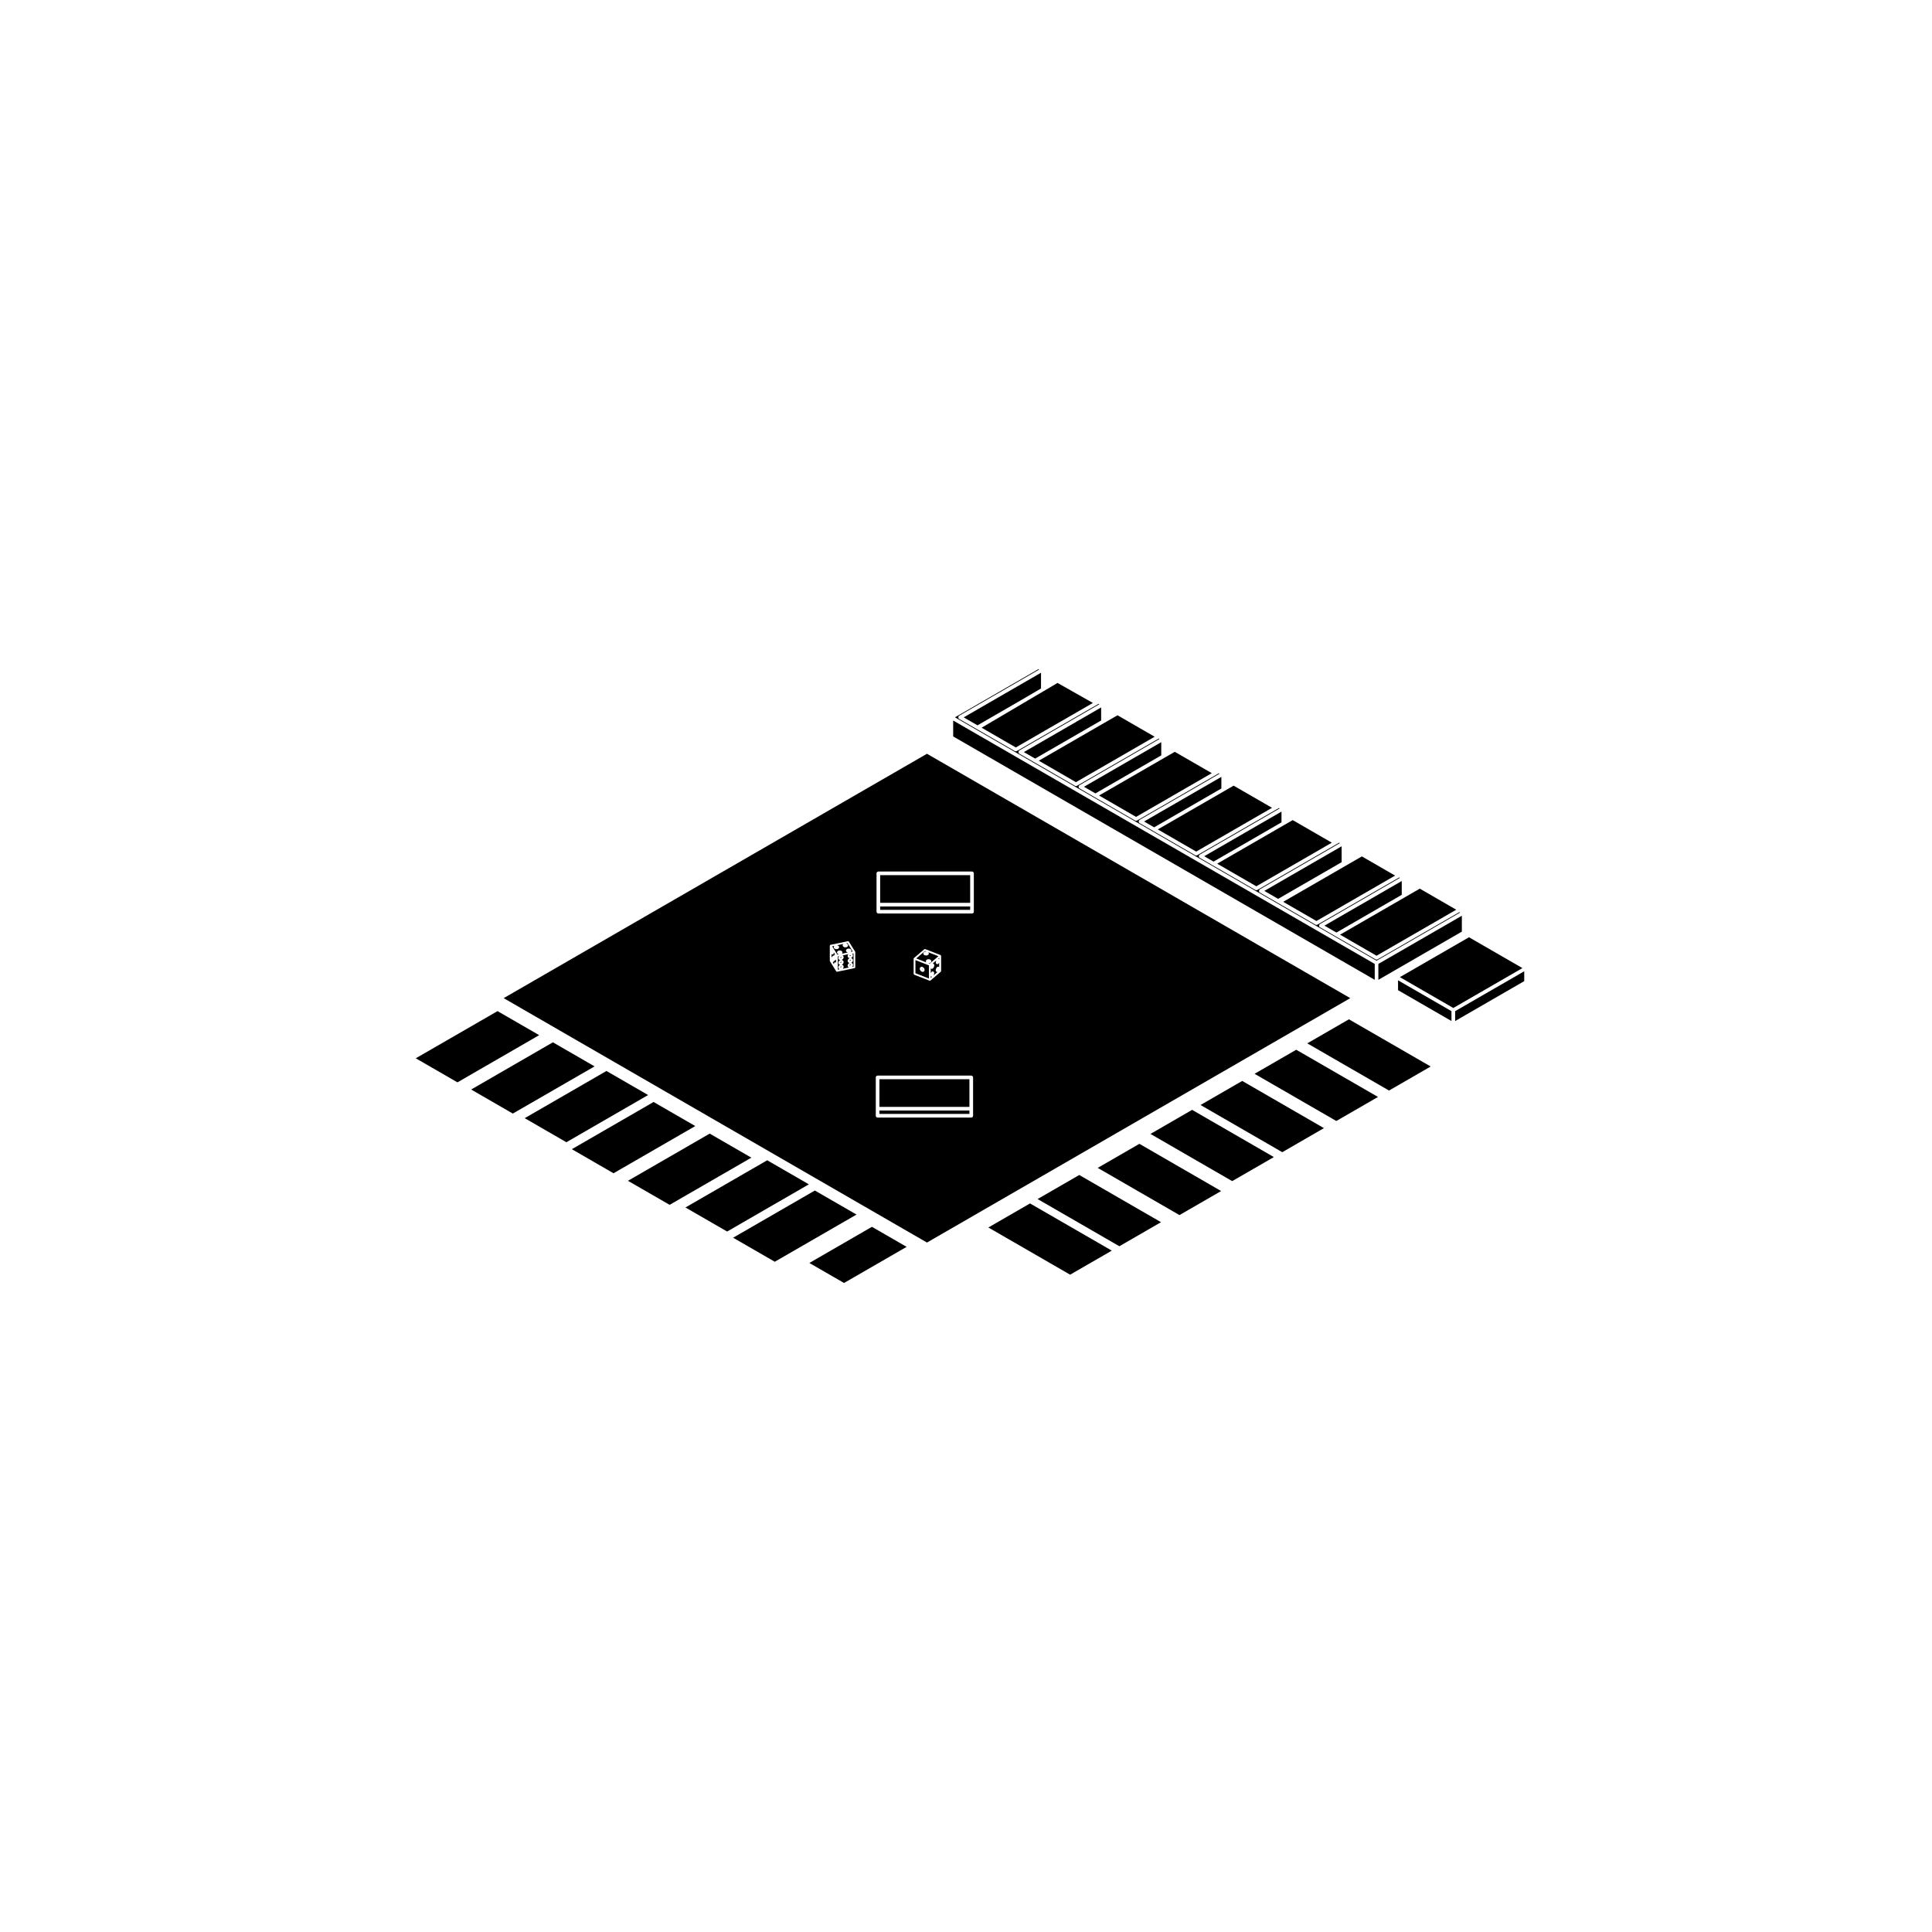 <?xml version="1.0" encoding="UTF-8"?>
<svg width="752pt" height="752pt" version="1.1" viewBox="0 0 752 752" xmlns="http://www.w3.org/2000/svg">
 <g>
  <path d="m543.02 340.81-12.934-7.465-1.34 0.77-29.281 16.902 12.934 7.473z"/>
  <path d="m522.21 329.4-30.09 17.371 5.363 3.098 24.727-14.277z"/>
  <path d="m520.18 362.98 25.426-14.68v-5.379l-30.086 17.371z"/>
  <path d="m518.39 328-15.223-8.785-0.105 0.059-0.004 0.004h-0.004l-3.184 1.832-26.102 15.07 15.23 8.793z"/>
  <path d="m498.8 315.9-30.082 17.371 3.629 2.098 26.453-15.281z"/>
  <path d="m535.8 372 31.023-17.906-14.199-8.203-1.746 1.008h-0.004l-4.199 2.43-25.078 14.477z"/>
  <path d="m495.11 314.43-14.941-8.629-0.234 0.137h-0.004l-3.457 2-25.816 14.898 14.941 8.633z"/>
  <path d="m569 359.68v-3.246l-32.492 18.758v6.188l32.492-18.758z"/>
  <path d="m452 288.87-30.082 17.371 4.453 2.578 25.629-14.801z"/>
  <path d="m475.4 302.38-30.086 17.371 3.914 2.269 26.172-15.117z"/>
  <path d="m568.3 355.2-0.273-0.156-31.867 18.391h-0.004c-0.086 0.051-0.176 0.066-0.27 0.074-0.027 0.008-0.059 0.027-0.086 0.027-0.027 0-0.059-0.02-0.086-0.027-0.094-0.008-0.184-0.023-0.27-0.074h-0.004l-15.625-9.016-6.07-3.504h-0.004c-0.004 0 0-0.008-0.004-0.008-0.098-0.059-0.188-0.137-0.254-0.25-0.02-0.031 0-0.066-0.016-0.098-0.039-0.09-0.031-0.16-0.031-0.266 0-0.094-0.004-0.164 0.031-0.262 0.016-0.027-0.004-0.066 0.016-0.094 0.031-0.059 0.098-0.066 0.148-0.109 0.043-0.047 0.059-0.113 0.109-0.148l31.152-17.992-0.273-0.156-31.867 18.398h-0.004c-0.074 0.047-0.156 0.059-0.246 0.066-0.031 0.008-0.07 0.027-0.105 0.027-0.031 0-0.074-0.02-0.105-0.027-0.09-0.008-0.172-0.02-0.246-0.066h-0.004l-14.348-8.289h-0.004l-0.562-0.332-6.777-3.91h-0.004s0-0.008-0.004-0.008c-0.098-0.059-0.188-0.137-0.254-0.25-0.02-0.031 0-0.066-0.016-0.098-0.039-0.09-0.031-0.16-0.031-0.266 0-0.094-0.004-0.164 0.031-0.262 0.016-0.027-0.004-0.066 0.016-0.094 0.031-0.059 0.098-0.066 0.148-0.109 0.043-0.047 0.059-0.113 0.109-0.148l31.152-17.992-0.273-0.156-1.066 0.609-30.805 17.789h-0.004c-0.086 0.047-0.176 0.062-0.27 0.074-0.027 0-0.059 0.02-0.086 0.02s-0.059-0.02-0.086-0.02c-0.094-0.016-0.184-0.027-0.27-0.074h-0.004l-16.645-9.609h-0.004l-5.043-2.914-0.004-0.008h-0.004c-0.098-0.066-0.188-0.148-0.254-0.262-0.02-0.027 0-0.066-0.016-0.094-0.039-0.09-0.031-0.164-0.031-0.262 0-0.094-0.004-0.176 0.031-0.262 0.016-0.039-0.004-0.066 0.016-0.098 0.031-0.062 0.098-0.07 0.148-0.113 0.043-0.047 0.059-0.109 0.109-0.148l31.152-17.98-0.273-0.156-0.941 0.535-30.926 17.855h-0.004c-0.086 0.051-0.176 0.066-0.27 0.074-0.027 0.008-0.059 0.027-0.086 0.027s-0.059-0.02-0.086-0.027c-0.094-0.008-0.184-0.023-0.27-0.074h-0.004l-16.363-9.441-5.332-3.078-0.004-0.008h-0.004c-0.098-0.066-0.188-0.148-0.254-0.262-0.02-0.027 0-0.066-0.016-0.094-0.039-0.09-0.031-0.164-0.031-0.262 0-0.094-0.004-0.176 0.031-0.262 0.016-0.039-0.004-0.066 0.016-0.098 0.031-0.062 0.098-0.07 0.141-0.113 0.047-0.047 0.059-0.109 0.113-0.148l31.152-17.98-0.273-0.156-0.977 0.555-30.891 17.844h-0.004c-0.086 0.047-0.176 0.062-0.27 0.074-0.027 0-0.059 0.02-0.086 0.02s-0.059-0.02-0.086-0.02c-0.094-0.016-0.184-0.027-0.27-0.074h-0.004l-15.824-9.141 0.012-0.004-5.867-3.387h-0.004s0-0.008-0.004-0.008c-0.098-0.059-0.188-0.137-0.254-0.25-0.02-0.031 0-0.066-0.016-0.098-0.039-0.09-0.031-0.16-0.031-0.266 0-0.094-0.004-0.164 0.031-0.262 0.016-0.027-0.004-0.066 0.016-0.094 0.031-0.059 0.098-0.066 0.148-0.109 0.043-0.047 0.059-0.113 0.109-0.148l31.152-17.992-0.273-0.156-31.867 18.398h-0.004c-0.086 0.047-0.176 0.062-0.27 0.074-0.027 0-0.059 0.02-0.086 0.02-0.027 0-0.059-0.02-0.086-0.02-0.094-0.016-0.184-0.027-0.27-0.074h-0.004l-15.883-9.18-5.816-3.348-0.004-0.008h-0.004c-0.098-0.066-0.188-0.148-0.254-0.262-0.02-0.027 0-0.066-0.016-0.094-0.039-0.086-0.031-0.164-0.031-0.262 0-0.094-0.004-0.176 0.031-0.262 0.016-0.039-0.004-0.066 0.016-0.098 0.031-0.062 0.098-0.07 0.148-0.113 0.043-0.047 0.059-0.109 0.109-0.148l31.152-17.992-0.281-0.156-0.402 0.23h-0.008c-0.008 0.008-0.008 0.008-0.016 0.02h-0.004l-31.438 18.148h-0.004c-0.086 0.051-0.176 0.066-0.27 0.074-0.027 0.008-0.059 0.027-0.086 0.027s-0.059-0.02-0.086-0.027c-0.094-0.008-0.184-0.023-0.27-0.074h-0.004l-14.699-8.492c-0.004 0-0.008 0-0.016-0.008h-0.004l-0.195-0.109h-0.004l-6.777-3.91-0.004-0.008h-0.004c-0.098-0.066-0.188-0.148-0.254-0.262-0.02-0.027 0-0.066-0.016-0.094-0.031-0.086-0.031-0.164-0.031-0.262 0-0.094 0-0.176 0.031-0.262 0.016-0.039-0.004-0.066 0.016-0.098 0.031-0.062 0.098-0.07 0.148-0.113 0.043-0.047 0.059-0.109 0.109-0.148l31.156-17.98-0.273-0.156-32.496 18.758 164.08 94.734z"/>
  <path d="m342.59 340.64h35.031v10.766h-35.031z"/>
  <path d="m405.2 265.11v-3.262l-30.094 17.371 5.367 3.106 18.762-10.844 5.965-3.512z"/>
  <path d="m362.68 380.16c-0.023 0-0.051 0-0.082-0.008-0.016 0-0.02-0.02-0.031-0.02-0.031 0-0.062-0.027-0.09-0.039-0.004-0.008-0.008-0.008-0.02-0.008-0.043-0.02-0.09-0.02-0.125-0.059l-0.059-0.059v0.648l0.574-0.492-0.094 0.02c-0.016 0.016-0.047 0.016-0.074 0.016z"/>
  <path d="m342.59 352.83h35.031v1.312h-35.031z"/>
  <path d="m535.09 375.19-164.08-94.734v6.191l164.08 94.73z"/>
  <path d="m425.39 273.61-13.586-7.688-0.176-0.094v-0.004l-0.57 0.34-4.793 2.82-6.32 3.723h-0.004l-0.004 0.012-17.859 10.527 13.309 7.688z"/>
  <path d="m471.67 300.94-14.406-8.309-0.188 0.109-4.008 2.309-25.277 14.586 14.406 8.328z"/>
  <path d="m449.43 286.76-14.457-8.352-1.355 0.777-3.949 2.281-25.336 14.625 14.461 8.355z"/>
  <path d="m428.6 275.56v-0.203l-30.086 17.383 4.398 2.531 25.688-14.828z"/>
  <path d="m365.51 377.82-0.004 0.027-0.035 0.043 0.125-0.102v-0.117l-0.062 0.133z"/>
  <path d="m298.62 451.62-31.816 18.371 16.219 9.363 31.809-18.371z"/>
  <path d="m317.17 463.39-31.816 18.371 16.219 9.355 31.812-18.367z"/>
  <path d="m276.24 441.24-31.82 18.371 16.219 9.355 31.816-18.367z"/>
  <path d="m315.03 491.59 13.496 7.793 24.363-14.066-13.508-7.797z"/>
  <path d="m193.65 393.56-31.812 18.363 16.215 9.363 31.816-18.371z"/>
  <path d="m254.4 428.93-31.812 18.371 16.215 9.371 31.82-18.371z"/>
  <path d="m331.62 371.21c0.02 0.008 0.043 0 0.062 0.02l0.086 0.082v0.004h0.004c0.016 0.02 0.016 0.039 0.023 0.059 0.004 0.008 0.016 0.008 0.02 0.02 0.016 0.016 0.031 0.02 0.047 0.039l0.07 0.129c0.008 0.02 0 0.039 0.004 0.059 0.004 0.02 0.027 0.027 0.031 0.059l0.023 0.137c0 0.02-0.016 0.039-0.016 0.059 0 0.02 0.02 0.039 0.016 0.059l-0.023 0.156c0 0.02-0.02 0.027-0.023 0.047-0.004 0.02 0.004 0.027 0 0.047l-0.07 0.156c-0.004 0.008-0.02 0.008-0.023 0.02-0.004 0.016 0 0.039-0.008 0.047l-0.105 0.148c-0.008 0.008-0.023 0-0.031 0.008-0.008 0.016-0.004 0.027-0.016 0.039l-0.137 0.129c-0.008 0.008-0.027 0.008-0.039 0.02-0.016 0.004-0.016 0.02-0.027 0.027l-0.164 0.094c-0.016 0.008-0.027 0.008-0.043 0.008-0.008 0.008-0.008 0.02-0.02 0.02l-0.113 0.039c0.004 0 0.008 0.008 0.02 0.008 0.02 0 0.027-0.02 0.047-0.016l0.172 0.027c0.016 0.004 0.023 0.023 0.043 0.023 0.016 0.008 0.031 0 0.047 0.008l0.137 0.066c0.016 0.004 0.02 0.027 0.031 0.039 0.016 0.008 0.039 0 0.051 0.02l0.086 0.074c0.004 0 0 0.004 0.004 0.008h0.008c0.016 0.02 0.016 0.039 0.023 0.059 0.02 0.02 0.047 0.02 0.062 0.047 0.004 0.008 0 0.02 0 0.027 0.004 0.004 0.016 0.008 0.02 0.016l0.051 0.098c0.008 0.02 0 0.039 0.004 0.059 0.008 0.023 0.027 0.039 0.031 0.059l0.023 0.148c0.004 0.02-0.016 0.039-0.016 0.059s0.016 0.027 0.016 0.051l-0.023 0.156c0 0.023-0.02 0.031-0.027 0.051-0.004 0.008 0.004 0.027 0 0.047l-0.07 0.148c-0.004 0.008-0.02 0.008-0.023 0.02-0.004 0.008 0 0.027-0.008 0.039-0.004 0.016-0.023 0.008-0.027 0.02-0.004 0.016 0 0.027-0.008 0.047l-0.074 0.094c-0.004 0.008-0.02 0.008-0.027 0.02-0.008 0.008-0.004 0.02-0.016 0.027l-0.137 0.129c-0.008 0.008-0.027 0.008-0.039 0.02-0.016 0.004-0.016 0.02-0.027 0.027l-0.172 0.094c-0.016 0.008-0.027 0.008-0.043 0.008 0 0-0.004 0.008-0.004 0.008l0.094 0.008c0.02 0.008 0.027 0.027 0.047 0.027 0.02 0.008 0.039 0 0.059 0.008l0.137 0.066c0.02 0.008 0.023 0.027 0.039 0.039 0.02 0.016 0.039 0.008 0.059 0.023l0.086 0.082c0.016 0.016 0.008 0.039 0.023 0.059 0.02 0.02 0.051 0.027 0.07 0.059l0.07 0.129c0.008 0.02 0 0.039 0.004 0.059s0.027 0.039 0.031 0.059l0.023 0.148c0.004 0.02-0.016 0.039-0.016 0.059 0 0.02 0.016 0.027 0.016 0.051l-0.023 0.156c0 0.023-0.02 0.031-0.027 0.051-0.004 0.008 0.004 0.027 0 0.047l-0.07 0.148c-0.004 0.008-0.02 0.008-0.023 0.02-0.004 0.016 0 0.027-0.008 0.047l-0.105 0.148c-0.004 0.008-0.023 0.004-0.031 0.02-0.008 0.008-0.008 0.027-0.023 0.039l-0.051 0.047 0.562-0.109v-5.152l-0.602 0.129c-0.023-0.059-0.016-0.039 0-0.023z"/>
  <path d="m323.76 369.44-0.062-0.098v0.098z"/>
  <path d="m325.37 373.59c-0.008 0.004-0.02 0.016-0.027 0.016-0.059 0-0.113-0.008-0.172-0.039-0.008-0.008-0.016-0.027-0.023-0.039 0 0.02-0.008 0.02-0.016 0.031 0 0.016 0.008 0.023 0.004 0.043 0 0-0.004 0.004-0.008 0.008v0.02c-0.004 0.023-0.031 0.039-0.047 0.066-0.008 0.039 0.004 0.074-0.016 0.105-0.004 0.008-0.02 0.004-0.023 0.016-0.043 0.094-0.113 0.176-0.223 0.203-0.031 0.008-0.066 0.008-0.098 0.008h-0.016c-0.016 0-0.02 0.02-0.031 0.02-0.051 0-0.105-0.02-0.152-0.047l-0.004 0.086c0 0.008-0.016 0.02-0.016 0.027 0 0.016 0.004 0.023 0.004 0.039v0.008c0 0.004-0.008 0.008-0.008 0.02-0.004 0.02-0.02 0.039-0.031 0.059-0.008 0.047 0 0.094-0.027 0.129-0.004 0.008-0.016 0.008-0.023 0.016-0.043 0.09-0.113 0.16-0.219 0.188-0.02 0.004-0.039 0.004-0.062 0.008l0.492 0.785-0.008-0.137c0-0.008 0.008-0.008 0.008-0.02 0-0.008-0.008-0.02-0.008-0.027l0.008-0.137c0-0.008 0.016-0.008 0.016-0.02 0-0.016-0.004-0.023-0.004-0.039l0.023-0.098c0.004-0.02 0.027-0.027 0.031-0.047 0.004-0.02 0-0.039 0.008-0.059 0.004-0.008 0.02-0.016 0.027-0.023 0.016-0.031 0.043-0.051 0.07-0.082 0.004-0.008 0.016-0.02 0.023-0.02 0.039-0.039 0.07-0.086 0.125-0.098 0.008 0 0.023 0.008 0.031 0.008 0.098-0.039 0.203-0.039 0.293 0.02 0.023 0.02 0.027 0.047 0.047 0.066 0.031 0.02 0.07 0.02 0.094 0.059v-1.109h-0.031c0-0.008-0.004-0.008-0.012-0.012z"/>
  <path d="m324.17 372.05c0.039-0.039 0.066-0.086 0.113-0.094 0.008-0.008 0.023 0 0.031 0 0.098-0.039 0.207-0.039 0.297 0.02 0.004 0.004 0.008 0.008 0.016 0.02 0-0.008 0.008-0.008 0.008-0.02 0-0.008-0.004-0.02-0.004-0.027l0.023-0.109c0.004-0.02 0.027-0.031 0.039-0.059 0.008-0.02 0-0.047 0.016-0.066 0.004-0.008 0.016-0.008 0.023-0.02 0.016-0.027 0.043-0.039 0.066-0.066 0.008-0.008 0.02-0.02 0.027-0.023 0.039-0.031 0.066-0.082 0.125-0.098 0.008 0 0.02 0.008 0.031 0.008 0.023-0.008 0.039-0.02 0.062-0.02l-0.527-0.844v0.008c0 0.008 0.004 0.008 0.004 0.02l0.008 0.164c0 0.008-0.008 0.008-0.008 0.02 0 0.008 0.008 0.016 0.008 0.02l-0.008 0.137c0 0.02-0.016 0.023-0.016 0.039 0 0.008 0.004 0.02 0.004 0.027v0.008c0 0.008-0.008 0.02-0.016 0.027 0 0-0.004 0.008-0.008 0.008-0.004 0.02-0.016 0.027-0.02 0.039-0.008 0.047 0 0.094-0.027 0.137-0.004 0.004-0.016 0-0.023 0.008-0.043 0.094-0.113 0.156-0.219 0.184-0.031 0.008-0.066 0.02-0.098 0.02-0.004 0-0.008-0.008-0.016-0.008-0.016 0.008-0.02 0.02-0.031 0.02-0.07 0-0.137-0.02-0.199-0.059-0.023-0.02-0.027-0.047-0.047-0.066-0.023-0.02-0.062-0.02-0.086-0.047l-0.027-0.027v1.156h0.016c0.066-0.02 0.129-0.008 0.195 0.008 0.02 0 0.043 0 0.062 0.008l0.004-0.094c0-0.008 0.016-0.008 0.016-0.02 0-0.016-0.004-0.023-0.004-0.039l0.023-0.098c0.004-0.02 0.027-0.031 0.043-0.059 0.008-0.02 0-0.047 0.016-0.066 0.004-0.008 0.016-0.008 0.02-0.016 0.016-0.027 0.043-0.043 0.066-0.062-0.004 0.023 0.004 0.016 0.02 0.004z"/>
  <path d="m326.49 371.46c0-0.004-0.004-0.004-0.008-0.004-0.008-0.004-0.02 0-0.031-0.008l-0.16-0.059c-0.016 0-0.016-0.02-0.027-0.02-0.02-0.008-0.039-0.008-0.051-0.02l-0.125-0.086c-0.008-0.008-0.008-0.027-0.023-0.039-0.016-0.008-0.027-0.004-0.039-0.02l-0.09-0.094c-0.016-0.008-0.008-0.039-0.023-0.059-0.02-0.027-0.047-0.047-0.059-0.086v-0.02h-0.008c-0.004-0.027 0.004-0.047 0-0.066 0-0.016-0.004-0.02-0.004-0.039-0.008-0.027-0.039-0.059-0.039-0.094 0-0.004 0.008-0.008 0.008-0.02 0-0.004-0.012 0.004-0.012-0.004l0.008-0.094c0-0.027 0.023-0.047 0.031-0.074 0.004-0.02-0.004-0.047 0.004-0.066l0.059-0.098c0.008-0.02 0.031-0.02 0.047-0.039 0.008-0.02 0.008-0.039 0.023-0.059l0.098-0.094c0.016-0.008 0.031-0.008 0.047-0.02 0.016-0.008 0.016-0.027 0.031-0.039l0.137-0.07c0.008-0.004 0.02 0.004 0.027-0.004 0.008 0 0.016-0.016 0.023-0.02l0.164-0.047c0.008-0.008 0.02 0 0.031 0 0.016 0 0.016-0.02 0.027-0.02l0.184-0.02c0.008 0 0.016 0.004 0.02 0.004 0.008-0.004 0.016-0.008 0.023-0.008h0.008l0.184 0.004c0.008 0 0.016 0.008 0.027 0.008 0.008 0 0.016-0.008 0.023 0l0.18 0.027c0.008 0 0.016 0.02 0.027 0.02 0.008 0.004 0.023-0.004 0.031 0l0.156 0.062c0.008 0.004 0.016 0.02 0.023 0.023 0.008 0.008 0.023 0 0.039 0.008l0.109 0.066c0.016 0.008 0.02 0.039 0.031 0.047 0.02 0.02 0.047 0.02 0.066 0.039l0.086 0.094c0.016 0.02 0.008 0.047 0.02 0.066 0.016 0.016 0.039 0.02 0.043 0.039l0.043 0.109c0.008 0.027-0.004 0.059 0 0.086 0.004 0.027 0.027 0.047 0.023 0.074l-0.008 0.109c0 0.023-0.023 0.039-0.027 0.066-0.004 0.02 0.004 0.039-0.004 0.062-0.004 0.004-0.016 0.004-0.016 0.008v0.023l-0.043 0.086c-0.008 0.02-0.031 0.008-0.043 0.027-0.016 0.02-0.016 0.059-0.039 0.074l-0.059 0.047 2.367-0.492-0.059-0.008c-0.004 0-0.004-0.008-0.008-0.008-0.016 0-0.031 0-0.047-0.008l-0.16-0.059c-0.008-0.004-0.008-0.02-0.02-0.02-0.016-0.008-0.031-0.008-0.047-0.02l-0.125-0.074c-0.016-0.008-0.016-0.031-0.027-0.047-0.016-0.008-0.031-0.004-0.043-0.02l-0.09-0.094c-0.016-0.02-0.008-0.047-0.02-0.066-0.016-0.023-0.043-0.043-0.059-0.074v-0.02h-0.008c0-0.008 0.004-0.02 0-0.02-0.004-0.027 0-0.047 0-0.066 0-0.008-0.004-0.02-0.004-0.02-0.008-0.047-0.039-0.074-0.039-0.117l0.008-0.105c0-0.023 0.023-0.043 0.031-0.066 0.004-0.023-0.004-0.047 0.004-0.07l0.059-0.098c0.008-0.027 0.039-0.027 0.051-0.047 0.016-0.02 0.016-0.047 0.031-0.066l0.098-0.086c0.008-0.008 0.023-0.008 0.039-0.016 0.016-0.004 0.016-0.023 0.027-0.031l0.137-0.074c0.008-0.008 0.023 0 0.031 0 0.008-0.008 0.016-0.023 0.027-0.027l0.164-0.047c0.008-0.008 0.02 0 0.031 0 0.016 0 0.016-0.02 0.027-0.02l0.184-0.02c0.008 0 0.016 0.004 0.02 0.004 0.008-0.004 0.016-0.008 0.023-0.008h0.008l0.184 0.004c0.008 0 0.016 0.008 0.023 0.008 0.008 0 0.02-0.008 0.027 0l0.18 0.027c0.016 0 0.02 0.02 0.031 0.023 0.016 0.004 0.023-0.004 0.039-0.004l0.148 0.059c0.004 0.008 0.008 0.016 0.016 0.02h0.02c0.008 0.004 0.008 0.02 0.02 0.02 0.008 0.008 0.023 0 0.031 0.008l0.109 0.066c0.016 0.008 0.02 0.039 0.031 0.047 0.016 0.02 0.031 0.008 0.047 0.027l0.086 0.094c0.016 0.02 0.008 0.047 0.02 0.066 0.016 0.02 0.039 0.02 0.043 0.039l0.043 0.109c0.008 0.027-0.004 0.059 0 0.086s0.027 0.047 0.023 0.074l-0.008 0.109c0 0.023-0.023 0.039-0.027 0.066-0.004 0.02 0.004 0.039-0.004 0.062-0.004 0.004-0.02 0.004-0.02 0.016-0.004 0.008 0 0.027-0.004 0.039l-0.047 0.074c-0.004 0.02-0.027 0.008-0.039 0.027-0.008 0.016-0.004 0.039-0.023 0.059l-0.07 0.066 0.766-0.16-2.035-3.269-0.566 0.117 0.098 0.02c0.008 0 0.016 0.02 0.027 0.02 0.008 0.004 0.023-0.004 0.031 0l0.156 0.062c0.008 0.004 0.016 0.023 0.023 0.023 0.016 0.008 0.023 0 0.039 0.008l0.125 0.074c0.016 0.008 0.016 0.039 0.027 0.047 0.016 0.008 0.031 0.008 0.047 0.02l0.09 0.098c0.02 0.02 0.008 0.047 0.023 0.066 0.016 0.02 0.043 0.027 0.047 0.059l0.039 0.098c0.008 0.027-0.004 0.059-0.004 0.074 0 0.027 0.023 0.047 0.023 0.074l-0.008 0.109c0 0.023-0.023 0.039-0.027 0.066-0.004 0.02 0.004 0.039-0.004 0.062-0.004 0.004-0.016 0.004-0.02 0.016-0.004 0.008 0 0.02-0.004 0.027-0.004 0.02-0.027 0.008-0.039 0.027-0.016 0.008-0.016 0.027-0.027 0.039-0.02 0.039-0.02 0.074-0.047 0.098l-0.098 0.094c-0.016 0.008-0.031 0.008-0.047 0.02-0.008 0.004-0.016 0.02-0.027 0.027l-0.137 0.074c-0.016 0.008-0.027 0.008-0.043 0.016-0.004 0.004-0.008 0.016-0.02 0.016l-0.164 0.059h-0.051c0 0.004-0.004 0.008-0.008 0.008l-0.184 0.023c-0.016 0.004-0.027 0.004-0.043 0.004-0.02 0-0.039 0-0.062-0.008h-0.125c-0.023 0-0.047 0-0.07-0.004l-0.18-0.039c-0.004-0.004-0.004-0.004-0.008-0.004-0.008-0.004-0.023 0-0.039-0.008l-0.156-0.059c-0.008 0-0.016-0.02-0.023-0.02-0.02-0.008-0.039-0.008-0.051-0.02l-0.125-0.086c-0.008-0.008-0.008-0.027-0.023-0.039-0.016-0.008-0.027-0.004-0.039-0.02l-0.09-0.094c-0.023-0.02-0.02-0.059-0.031-0.086-0.008-0.02-0.031-0.008-0.039-0.027-0.004-0.008 0-0.023 0-0.039-0.004-0.008-0.02 0-0.023-0.008 0-0.008 0.004-0.02 0-0.027-0.004-0.02 0-0.039-0.004-0.066-0.016-0.047-0.043-0.086-0.039-0.129l0.008-0.109c0-0.027 0.027-0.059 0.039-0.086 0.004-0.02-0.004-0.047 0.008-0.066l0.062-0.098c0.008-0.02 0.027-0.02 0.043-0.039 0.016-0.008 0.008-0.031 0.023-0.047l0.09-0.086-2.434 0.508 0.105 0.02c0.008 0.004 0.008 0.016 0.02 0.02 0.008 0 0.016-0.008 0.023 0l0.156 0.059c0.016 0 0.02 0.02 0.031 0.027 0.016 0.008 0.027 0 0.043 0.008l0.125 0.086c0.008 0.008 0.008 0.023 0.023 0.039 0.008 0.008 0.027 0 0.039 0.008l0.09 0.094c0.016 0.02 0.008 0.047 0.023 0.07 0.016 0.023 0.039 0.023 0.047 0.051l0.043 0.098c0.008 0.027-0.004 0.059 0 0.086 0.004 0.027 0.027 0.051 0.023 0.086l-0.008 0.109c0 0.039-0.031 0.066-0.051 0.098v0.008c-0.004 0.016 0.004 0.027-0.004 0.047l-0.043 0.074c-0.008 0.02-0.031 0.02-0.043 0.027-0.016 0.023-0.016 0.059-0.031 0.074l-0.098 0.094c-0.016 0.008-0.031 0.008-0.047 0.02-0.008 0.004-0.016 0.02-0.027 0.027l-0.137 0.074c-0.016 0.008-0.031 0.008-0.051 0.02-0.008 0-0.008 0.008-0.02 0.008l-0.164 0.047c-0.016 0.008-0.027 0.008-0.043 0.008l-0.004 0.004-0.18 0.023h-0.047-0.016-0.016-0.008-0.156-0.004c-0.016 0-0.031-0.004-0.047-0.008l-0.18-0.027c-0.004-0.004-0.004-0.008-0.008-0.008-0.016 0-0.027 0-0.047-0.008l-0.156-0.059c-0.008 0-0.016-0.02-0.023-0.02-0.02-0.008-0.039-0.008-0.051-0.02l-0.125-0.086c-0.016-0.008-0.016-0.027-0.023-0.043-0.016-0.008-0.031-0.004-0.043-0.016l-0.09-0.098c-0.02-0.02-0.016-0.047-0.023-0.07-0.004-0.016-0.027-0.004-0.031-0.023-0.004-0.008 0-0.027 0-0.039-0.008-0.02-0.027-0.031-0.031-0.059-0.004-0.02 0.008-0.047 0.004-0.066v-0.008c-0.008-0.031-0.039-0.062-0.039-0.098l0.004-0.098c0-0.039 0.027-0.059 0.039-0.094 0.004-0.023 0-0.051 0.008-0.074l0.062-0.098c0.008-0.02 0.027-0.02 0.043-0.039 0.016-0.008 0.008-0.031 0.023-0.047l0.094-0.086-0.883 0.184 2.035 3.262 0.617-0.129z"/>
  <path d="m327.43 372.52-0.105 0.035-0.094 0.055-0.09 0.074-0.062 0.082-0.031 0.078v0.016l0.062 0.012 0.098-0.004 0.102-0.035 0.098-0.055 0.09-0.078 0.059-0.078 0.031-0.074 0.004-0.023-0.066-0.008z"/>
  <path d="m331.03 371.76-0.098 0.039-0.102 0.059-0.082 0.074-0.062 0.082-0.031 0.074-0.004 0.02 0.066 0.008 0.094-0.004 0.098-0.031 0.105-0.066 0.086-0.066 0.062-0.082 0.027-0.074 0.004-0.031-0.066-0.004z"/>
  <path d="m215.21 405.7-31.816 18.379 16.211 9.359 31.82-18.367z"/>
  <path d="m327.06 375.55-0.094-0.008c-0.004 0-0.008-0.008-0.02-0.008-0.023-0.008-0.051-0.008-0.074-0.02l-0.141-0.066c-0.02-0.008-0.023-0.039-0.043-0.047-0.02-0.008-0.043-0.008-0.059-0.02l-0.105-0.098c-0.02-0.02-0.016-0.051-0.027-0.074-0.008-0.008-0.027-0.008-0.039-0.02l-0.051-0.098-0.008-0.008c-0.008-0.02 0-0.047-0.008-0.066-0.008-0.023-0.031-0.039-0.039-0.066l-0.023-0.141c0-0.023 0.016-0.031 0.016-0.051s-0.02-0.039-0.016-0.059l0.023-0.156c0-0.02 0.02-0.027 0.023-0.047 0.004-0.02-0.004-0.027 0-0.047l0.07-0.156c0.004-0.02 0.02-0.02 0.027-0.027 0.004-0.016 0-0.027 0.008-0.043l0.105-0.141c0.008-0.008 0.027-0.008 0.039-0.023 0.008-0.016 0.004-0.027 0.02-0.039l0.141-0.117c0.004-0.004 0.02-0.004 0.027-0.004 0.004-0.008 0.004-0.02 0.016-0.027l0.16-0.098c0.008-0.004 0.027 0 0.043-0.004 0.016-0.008 0.02-0.027 0.031-0.027l0.09-0.027c-0.016 0-0.027-0.004-0.043-0.008l-0.16-0.027c-0.008 0-0.008-0.008-0.02-0.008-0.023-0.008-0.047-0.004-0.066-0.02l-0.141-0.066c-0.016 0-0.016-0.02-0.027-0.027-0.016-0.008-0.039-0.008-0.051-0.02l-0.027-0.027c-0.004 0-0.004 0-0.004-0.008h-0.016l-0.082-0.074c-0.02-0.02-0.02-0.059-0.031-0.074-0.008-0.02-0.031-0.008-0.043-0.027l-0.059-0.109c-0.004-0.016 0.004-0.027 0-0.047-0.008-0.027-0.039-0.047-0.043-0.074l-0.023-0.148c-0.004-0.02 0.016-0.039 0.016-0.059 0-0.02-0.016-0.039-0.016-0.059l0.023-0.148c0-0.02 0.02-0.027 0.023-0.047 0.004-0.02-0.004-0.031 0-0.047l0.07-0.156c0.004-0.02 0.02-0.02 0.027-0.027 0.004-0.016 0-0.027 0.008-0.043l0.105-0.141c0.008-0.008 0.023-0.008 0.031-0.02 0.004-0.008 0.004-0.02 0.008-0.02l-0.504 0.098v5.152l0.691-0.148-0.09-0.039c-0.02-0.008-0.023-0.039-0.043-0.047-0.02-0.008-0.043-0.008-0.059-0.02l-0.105-0.098c-0.02-0.02-0.016-0.051-0.027-0.074-0.008-0.008-0.027-0.008-0.039-0.02l-0.059-0.109c-0.008-0.008 0-0.027-0.004-0.047-0.016-0.027-0.043-0.047-0.047-0.086l-0.023-0.148c-0.004-0.02 0.016-0.031 0.016-0.059 0-0.02-0.016-0.027-0.016-0.047l0.023-0.156c0-0.02 0.02-0.027 0.023-0.047 0.004-0.02-0.004-0.027 0-0.047l0.07-0.156c0.004-0.02 0.02-0.02 0.027-0.027 0.008-0.016 0-0.027 0.008-0.043l0.105-0.141c0.008-0.008 0.027-0.008 0.039-0.023 0.008-0.016 0.004-0.027 0.02-0.039l0.141-0.117c0.008-0.004 0.02-0.004 0.027-0.016 0.008 0 0.008-0.02 0.02-0.023l0.16-0.094c0.008-0.004 0.027 0 0.039-0.004 0.039 0.008 0.039 0 0.051-0.012z"/>
  <path d="m365.12 373.25c0.062-0.02 0.125-0.039 0.188-0.02 0.004 0 0.004 0.008 0.008 0.008h0.004c0.008 0 0.02 0.008 0.027 0.02 0.016 0 0.023-0.008 0.039-0.004 0.027 0.008 0.039 0.043 0.062 0.051 0.027 0.02 0.066 0.016 0.09 0.039l0.051 0.059v-0.555l-0.477 0.406c0-0.004 0.008-0.004 0.008-0.004z"/>
  <path d="m359.07 377.25-0.074-0.094-0.094-0.07-0.043-0.02 0.023 0.051 0.055 0.098 0.086 0.094 0.09 0.074 0.039 0.023-0.02-0.055z"/>
  <path d="m360.56 374.6c-0.023-0.023-0.023-0.051-0.039-0.082-0.008-0.008-0.031-0.008-0.043-0.023l-0.047-0.086c-0.004-0.004 0-0.016-0.004-0.023v-0.008-0.02-0.008c-0.016-0.027-0.043-0.047-0.047-0.086l-0.004-0.027c0-0.008 0.004-0.008 0.004-0.02 0 0-0.008-0.004-0.008-0.008l-0.004-0.074s0.004-0.004 0.004-0.008l-0.004-0.008v-0.008c0-0.023 0.02-0.039 0.023-0.059 0.004-0.023-0.008-0.043 0-0.066l0.039-0.098c0.004-0.027 0.031-0.039 0.043-0.059 0.016-0.02 0.004-0.047 0.023-0.066l0.086-0.094c0.008-0.02 0.031-0.016 0.047-0.027 0.016-0.008 0.016-0.031 0.031-0.047l0.125-0.074c0.008-0.008 0.023 0 0.039-0.008 0.008 0 0.016-0.02 0.023-0.023l0.156-0.062h0.027c0.008 0 0.016-0.016 0.023-0.02l0.176-0.039c0.016 0 0.023 0.008 0.031 0.008 0.008 0 0.02-0.016 0.027-0.016l0.188-0.004c0.008 0 0.016 0.008 0.023 0.008s0.016-0.008 0.023-0.008l0.184 0.02c0.008 0 0.02 0.02 0.031 0.02 0.008 0 0.023-0.008 0.031 0l0.164 0.047c0.008 0.004 0.016 0.02 0.023 0.02 0.008 0.008 0.02 0 0.027 0.004l0.137 0.07c0.016 0.008 0.02 0.027 0.031 0.039 0.016 0.008 0.031 0 0.043 0.008l0.105 0.094c0.016 0.02 0.016 0.039 0.023 0.059 0.016 0.02 0.039 0.02 0.047 0.039l0.062 0.098c0.016 0.02 0 0.047 0.008 0.066 0.008 0.031 0.039 0.059 0.039 0.086l0.008 0.109c0 0.027-0.02 0.059-0.023 0.086 0 0.02 0.016 0.043 0.004 0.066l-0.023 0.066-0.008 0.039c-0.008 0.027-0.039 0.047-0.051 0.066-0.008 0.02-0.004 0.039-0.02 0.059l-0.086 0.094c-0.008 0.02-0.031 0.008-0.043 0.027-0.016 0.008-0.016 0.039-0.031 0.047l-0.125 0.074c-0.016 0.008-0.027 0.008-0.043 0.02-0.008 0-0.008 0.008-0.02 0.02l-0.156 0.059c-0.008 0.008-0.02 0.004-0.027 0.008-0.004 0-0.004 0.004-0.008 0.008h-0.035-0.023-0.004l-0.141 0.027h-0.039l-0.188 0.008h-0.02-0.027l0.504 0.195 3.414-2.914-3.992-1.555 0.062 0.051c0.004 0.004 0.004 0.023 0.008 0.023 0.004 0.008 0.02 0.008 0.023 0.02l0.02 0.02c0.008 0.008 0.004 0.027 0.008 0.039 0.004 0.008 0.023 0.008 0.027 0.02l0.043 0.086c0.008 0.02 0 0.047 0.004 0.066 0.008 0.02 0.027 0.039 0.031 0.059l0.016 0.109c0.004 0.039-0.02 0.066-0.027 0.098v0.008c0 0.02 0.016 0.039 0.004 0.059l-0.004 0.027-0.004 0.02-0.004 0.008v0.008l-0.016 0.039c-0.004 0.02-0.027 0.02-0.039 0.027-0.016 0.027-0.004 0.059-0.027 0.086l-0.086 0.094c-0.008 0.02-0.027 0.008-0.043 0.023-0.016 0.016-0.016 0.031-0.027 0.043l-0.125 0.07c-0.016 0.016-0.031 0.008-0.047 0.02-0.008 0.004-0.016 0.02-0.023 0.02l-0.082 0.039-0.066 0.023c-0.02 0.004-0.039 0.004-0.059 0.016-0.004 0-0.004 0.004-0.016 0.008l-0.18 0.027c-0.016 0.004-0.027 0.004-0.039 0.004-0.004 0-0.004 0.004-0.004 0.004l-0.184 0.008h-0.02c-0.016 0-0.027 0-0.043-0.004l-0.184-0.023s-0.004 0-0.004-0.004c-0.016-0.004-0.027-0.004-0.043-0.004l-0.164-0.047c-0.004 0-0.008-0.008-0.02-0.02-0.016 0-0.031 0-0.047-0.008l-0.141-0.074c-0.016-0.008-0.016-0.023-0.027-0.027-0.016-0.008-0.027-0.008-0.043-0.02l-0.098-0.094c-0.023-0.02-0.02-0.047-0.039-0.066-0.008-0.02-0.031-0.008-0.043-0.027l-0.047-0.086-0.008-0.008c-0.008-0.027 0-0.047-0.008-0.066-0.008-0.027-0.031-0.047-0.039-0.074l-0.016-0.109c-0.004-0.027 0.02-0.047 0.02-0.082 0-0.027-0.016-0.051-0.004-0.082l0.039-0.109c0.004-0.02 0.031-0.027 0.047-0.059 0.008-0.02 0.004-0.047 0.023-0.066l0.09-0.094c0.008-0.02 0.027-0.008 0.043-0.023 0.008-0.016 0.008-0.031 0.023-0.043l0.125-0.086h0.039c0.008-0.008 0.016-0.027 0.027-0.027l0.152-0.066c0.008 0 0.023 0.008 0.039 0 0.008 0 0.02-0.02 0.027-0.02l0.18-0.027c0.008-0.008 0.016 0 0.023 0 0.008 0 0.02-0.008 0.027-0.008l0.184-0.004h0.008c0.004 0 0.008 0.004 0.02 0.004h0.02 0.07l-0.555-0.215-3.414 2.922z"/>
  <path d="m361.57 375.76-5.254-2.051v5.109l5.254 2.047zm-1.699 1.949c0 0.02-0.023 0.039-0.027 0.059s0.004 0.039 0 0.059l-0.051 0.098v0.004s-0.004 0-0.008 0.004c-0.008 0.02-0.031 0.023-0.047 0.043-0.016 0.027-0.016 0.066-0.043 0.086l-0.098 0.086c-0.02 0.02-0.043 0.008-0.062 0.023-0.016 0.016-0.02 0.031-0.043 0.043l-0.117 0.047c-0.031 0.008-0.07 0.02-0.109 0.02h-0.004l-0.148 0.008h-0.008c-0.031 0-0.062-0.008-0.094-0.02l-0.152-0.039c-0.008 0-0.008-0.008-0.02-0.02-0.02 0-0.039 0-0.051-0.008l-0.152-0.082c-0.008-0.004-0.016-0.023-0.023-0.023-0.008-0.008-0.027-0.008-0.039-0.02l-0.141-0.109c-0.008-0.008-0.008-0.027-0.02-0.031-0.004-0.004-0.02-0.004-0.027-0.016l-0.125-0.137c-0.008-0.016-0.004-0.027-0.008-0.039-0.004-0.008-0.016-0.008-0.02-0.016l-0.098-0.156c-0.004-0.016 0-0.023-0.004-0.031-0.004-0.016-0.023-0.02-0.027-0.039l-0.059-0.164c0-0.008 0.004-0.02 0.004-0.027-0.004-0.02-0.016-0.02-0.02-0.039l-0.023-0.156c0-0.02 0.008-0.027 0.008-0.047 0-0.02-0.016-0.027-0.008-0.047 0-0.008 0.016-0.02 0.016-0.027 0-0.008-0.008-0.023-0.004-0.039l0.02-0.098c0-0.02 0.02-0.023 0.023-0.039 0.004-0.02-0.004-0.039 0-0.047l0.059-0.117c0.016-0.027 0.043-0.039 0.062-0.059 0.016-0.02 0.008-0.047 0.031-0.066l0.098-0.086c0.016-0.008 0.027-0.008 0.043-0.02 0.016-0.008 0.016-0.027 0.031-0.031 0.008-0.004 0.023 0.004 0.031-0.004 0.008-0.004 0.02-0.02 0.031-0.023 0 0 0-0.004 0.004-0.004l0.098-0.031c0.016-0.004 0.031 0.004 0.051 0.004 0.02-0.004 0.027-0.02 0.047-0.023l0.141-0.004c0.023 0 0.031 0.02 0.051 0.02 0.02 0 0.031-0.008 0.051-0.008l0.152 0.047c0.016 0 0.02 0.02 0.031 0.02 0.008 0.008 0.023 0 0.039 0.008l0.152 0.074c0.016 0.008 0.016 0.02 0.023 0.027 0.008 0.008 0.023 0 0.031 0.008l0.148 0.117c0.016 0.008 0.008 0.02 0.02 0.027 0.008 0.008 0.023 0.008 0.031 0.02l0.117 0.148c0.004 0.008 0 0.02 0.004 0.023s0.016 0.004 0.02 0.016l0.098 0.156c0.008 0.016 0 0.027 0.004 0.039 0.004 0.02 0.02 0.02 0.023 0.027l0.062 0.164c0.004 0.02-0.004 0.027 0 0.047 0 0.008 0.02 0.02 0.02 0.039l0.016 0.109v0.004c0 0.023-0.016 0.031-0.016 0.059 0 0.023 0.023 0.043 0.02 0.07z"/>
  <path d="m362.28 375.68v0.062l0.059-0.109z"/>
  <path d="m360.81 293.39-164.76 95.121 164.76 95.133 164.76-95.133zm-27.906 83.09c0 0.039-0.027 0.059-0.039 0.094-0.016 0.047-0.02 0.086-0.051 0.117s-0.066 0.059-0.109 0.074c-0.031 0.02-0.047 0.059-0.086 0.062l-6.773 1.406c-0.023 0.004-0.047 0.004-0.07 0.004-0.09 0-0.172-0.039-0.23-0.094-0.016-0.02-0.023-0.039-0.031-0.059-0.008-0.008-0.027-0.004-0.031-0.02l-2.438-3.902c-0.02-0.039-0.008-0.066-0.02-0.098-0.008-0.031-0.039-0.059-0.039-0.094v-5.871c0-0.008 0.016-0.02 0.02-0.039 0-0.039 0.016-0.059 0.027-0.094 0.016-0.027 0.023-0.059 0.043-0.086 0.016-0.02 0.031-0.039 0.051-0.051 0.008-0.008 0.008-0.023 0.023-0.031 0.02-0.02 0.043-0.004 0.066-0.008 0.02-0.008 0.027-0.039 0.051-0.039l6.773-1.406c0.027-0.008 0.047 0.008 0.074 0.008 0.047 0 0.086 0.008 0.125 0.027 0.047 0.02 0.082 0.043 0.113 0.082 0.016 0.016 0.043 0.023 0.059 0.043l2.438 3.906c0.016 0.023 0.004 0.043 0.008 0.066 0.008 0.023 0.027 0.031 0.031 0.051 0.004 0.02-0.004 0.027-0.004 0.039 0 0.02 0.016 0.02 0.016 0.039l-0.004 5.871zm45.855 55.062v2.746c0 0.387-0.316 0.711-0.711 0.711h-36.453c-0.395 0-0.711-0.32-0.711-0.711v-14.926c0-0.387 0.316-0.699 0.711-0.699h36.453c0.395 0 0.711 0.312 0.711 0.699zm-23.129-58.473c0.008-0.023 0.039-0.031 0.051-0.051 0.016-0.027 0.02-0.059 0.043-0.074 0.004-0.008 0-0.008 0.004-0.02l4.027-3.441c0.016-0.016 0.031-0.008 0.047-0.02 0.043-0.027 0.086-0.039 0.137-0.047 0.043 0 0.082-0.008 0.125 0 0.02 0.008 0.039-0.008 0.059 0l5.969 2.328c0.023 0.008 0.031 0.039 0.051 0.047 0.023 0.02 0.051 0.02 0.074 0.047h0.008c0.016 0.02 0.008 0.039 0.02 0.059 0.023 0.039 0.031 0.066 0.043 0.109 0.004 0.027 0.027 0.043 0.027 0.066v5.871c0 0.008-0.004 0.008-0.004 0.02 0 0.047-0.027 0.086-0.051 0.117-0.02 0.047-0.023 0.094-0.059 0.117-0.004 0.004 0 0.008-0.004 0.016l-4.027 3.438c-0.066 0.066-0.148 0.094-0.23 0.094-0.043 0-0.09-0.008-0.129-0.027l-5.969-2.324c-0.023-0.008-0.031-0.039-0.051-0.047-0.043-0.027-0.07-0.059-0.098-0.094-0.027-0.039-0.039-0.074-0.051-0.117-0.004-0.027-0.027-0.047-0.027-0.074v-5.871s0.004-0.004 0.004-0.008c0-0.023 0.016-0.039 0.02-0.066-0.004-0.016-0.012-0.035-0.008-0.047zm23.418-18.211c0 0.387-0.316 0.711-0.711 0.711h-36.453c-0.395 0-0.711-0.32-0.711-0.711v-14.93c0-0.387 0.316-0.699 0.711-0.699h36.453c0.395 0 0.711 0.312 0.711 0.699z"/>
  <path d="m342.3 432.25h35.031v1.32h-35.031z"/>
  <path d="m342.3 420.07h35.031v10.766h-35.031z"/>
  <path d="m403.87 466.71 31.824 18.371 16.211-9.363-31.816-18.371z"/>
  <path d="m384.71 477.78 31.816 18.371 16.219-9.363-31.824-18.371z"/>
  <path d="m236.05 416.86-31.816 18.371 16.219 9.363 31.816-18.371z"/>
  <path d="m330.67 374.81-0.105-0.02c-0.008 0-0.008-0.008-0.02-0.008-0.023-0.008-0.047-0.008-0.07-0.02l-0.137-0.066c-0.016-0.008-0.02-0.027-0.031-0.039-0.02-0.008-0.039-0.008-0.059-0.02l-0.105-0.098c-0.02-0.02-0.016-0.047-0.031-0.066-0.008-0.02-0.031-0.008-0.039-0.027l-0.062-0.109v-0.008h-0.004c-0.004-0.02 0-0.039-0.004-0.059-0.008-0.023-0.031-0.039-0.039-0.066l-0.023-0.148c-0.004-0.02 0.016-0.039 0.016-0.059 0-0.02-0.016-0.039-0.016-0.059l0.023-0.156c0-0.02 0.02-0.027 0.023-0.039 0.004-0.02-0.004-0.039 0-0.059l0.07-0.152c0.004-0.016 0.02-0.016 0.027-0.023 0.008-0.02 0-0.027 0.008-0.043l0.105-0.141c0.008-0.008 0.023-0.008 0.031-0.02 0.008-0.008 0.004-0.027 0.016-0.039l0.137-0.117c0.008-0.008 0.027-0.008 0.039-0.02 0.016-0.008 0.016-0.02 0.027-0.027l0.164-0.094c0.008-0.008 0.023 0 0.031-0.008 0.008 0 0.016-0.02 0.023-0.02l0.105-0.039h-0.043l-0.164-0.027c-0.004 0-0.008-0.008-0.02-0.008-0.027-0.004-0.059-0.004-0.082-0.02l-0.137-0.066c-0.016-0.008-0.02-0.027-0.031-0.039-0.02-0.008-0.039-0.008-0.059-0.02l-0.105-0.098c-0.02-0.02-0.016-0.047-0.031-0.066-0.008-0.02-0.031-0.008-0.039-0.027l-0.062-0.109v-0.008h-0.004c-0.004-0.02 0-0.039-0.004-0.059-0.008-0.023-0.031-0.039-0.039-0.066l-0.023-0.148c-0.004-0.02 0.016-0.039 0.016-0.059 0-0.02-0.016-0.039-0.016-0.059l0.023-0.156c0-0.02 0.02-0.027 0.023-0.039 0.004-0.02-0.004-0.039 0-0.059l0.07-0.152c0.004-0.016 0.02-0.016 0.027-0.023 0.008-0.02 0-0.027 0.008-0.043l0.105-0.141c0.008-0.008 0.023-0.008 0.031-0.02 0.004-0.008 0.004-0.02 0.008-0.02l-2.273 0.473 0.016 0.008c0.016 0.004 0.02 0.027 0.031 0.039 0.016 0.008 0.039 0 0.051 0.02l0.082 0.066 0.023 0.02c0.02 0.02 0.016 0.039 0.027 0.059 0.004 0.008 0.02 0.008 0.023 0.02l0.016 0.02c0.004 0.008 0.02 0.016 0.027 0.027l0.066 0.129c0.008 0.02 0 0.039 0 0.059 0.004 0.02 0.023 0.027 0.027 0.047l0.023 0.148c0.004 0.02-0.016 0.039-0.016 0.059 0 0.02 0.016 0.027 0.016 0.051l-0.023 0.156c0 0.016-0.02 0.023-0.023 0.043-0.004 0.02 0.004 0.027 0 0.047l-0.066 0.148c-0.004 0.02-0.023 0.008-0.027 0.02-0.008 0.02-0.004 0.043-0.016 0.059l-0.082 0.109c-0.004 0-0.008 0-0.016 0.004-0.004 0.004 0 0.016-0.004 0.016l-0.031 0.039c-0.004 0.008-0.016 0.004-0.02 0.008-0.004 0.008-0.004 0.02-0.008 0.02l-0.137 0.129c-0.008 0.008-0.023 0.008-0.039 0.016-0.008 0.004-0.008 0.023-0.023 0.031l-0.16 0.094c-0.016 0.008-0.031 0-0.047 0.008-0.008 0.004-0.016 0.02-0.023 0.02l-0.117 0.039c0.008 0 0.016 0.008 0.023 0.008 0.016 0 0.023-0.008 0.043-0.008l0.16 0.02c0.02 0.008 0.027 0.027 0.047 0.027 0.02 0.008 0.039 0 0.051 0.008l0.137 0.066c0.02 0.008 0.023 0.027 0.039 0.039 0.02 0.016 0.039 0.008 0.059 0.023l0.082 0.082c0.004 0.008 0.004 0.02 0.008 0.027 0.004 0.008 0.02 0.008 0.027 0.02l0.016 0.02s0 0.008 0.004 0.02c0.008 0.008 0.031 0.02 0.043 0.039l0.066 0.129c0.008 0.02 0 0.039 0 0.059 0.004 0.02 0.023 0.027 0.027 0.047l0.023 0.148c0 0.02-0.016 0.031-0.016 0.047 0 0.02 0.02 0.039 0.016 0.059l-0.02 0.137c0 0.02-0.016 0.027-0.02 0.039 0 0.008 0.004 0.02 0.004 0.031l-0.004 0.016c0 0.008-0.008 0.008-0.008 0.008v0.02l-0.066 0.148c-0.004 0.02-0.027 0.008-0.031 0.027-0.008 0.02-0.004 0.039-0.02 0.059l-0.016 0.02-0.09 0.117c-0.008 0.008-0.023 0.008-0.031 0.02-0.008 0.008-0.004 0.027-0.02 0.039l-0.137 0.117c-0.008 0.008-0.023 0.008-0.031 0.02-0.008 0.008-0.008 0.02-0.02 0.027l-0.16 0.094c-0.016 0.008-0.031 0-0.047 0.008-0.004 0-0.004 0.008-0.008 0.008l0.094 0.008c0.02 0.008 0.027 0.027 0.047 0.027 0.02 0.008 0.039 0 0.051 0.008l0.137 0.066c0.02 0.008 0.023 0.027 0.039 0.039 0.02 0.016 0.039 0.008 0.059 0.023l0.07 0.07 0.023 0.02c0.008 0.008 0.008 0.02 0.016 0.027 0 0.004 0.008 0 0.016 0.008l0.016 0.02c0.004 0.004 0 0.016 0.004 0.02 0.008 0.02 0.027 0.02 0.039 0.039l0.066 0.117c0.008 0.02 0 0.039 0.004 0.062 0.008 0.023 0.027 0.031 0.031 0.051l0.023 0.148c0.004 0.02-0.016 0.039-0.016 0.059s0.016 0.027 0.016 0.051l-0.023 0.156c0 0.016-0.02 0.023-0.023 0.043-0.004 0.016 0.004 0.027 0 0.043l-0.066 0.156c-0.004 0.016-0.023 0.004-0.027 0.023-0.008 0.02 0 0.039-0.016 0.059l-0.109 0.148c-0.008 0.008-0.023 0.004-0.031 0.016-0.008 0.016-0.004 0.023-0.02 0.031l-0.051 0.047 2.422-0.496-0.086-0.039c-0.02-0.008-0.023-0.027-0.043-0.047-0.02-0.008-0.043-0.008-0.062-0.02l-0.098-0.094v-0.008c-0.02-0.02-0.016-0.047-0.027-0.066-0.008-0.008-0.031-0.008-0.043-0.02l-0.062-0.109c-0.004-0.008 0-0.02 0-0.027 0-0.008-0.016-0.008-0.016-0.008-0.004-0.02 0-0.039 0-0.047-0.008-0.02-0.027-0.039-0.031-0.059l-0.023-0.141c0-0.023 0.016-0.031 0.016-0.051s-0.02-0.039-0.016-0.059l0.023-0.156c0-0.02 0.02-0.027 0.023-0.047 0.004-0.02-0.004-0.027 0-0.047l0.07-0.156c0.004-0.02 0.02-0.02 0.027-0.027 0.004-0.016 0-0.027 0.008-0.043l0.105-0.141c0.008-0.008 0.023-0.008 0.031-0.02 0.008-0.008 0.004-0.027 0.016-0.039l0.137-0.117c0.008-0.008 0.027-0.008 0.039-0.02 0.016-0.008 0.016-0.02 0.027-0.027l0.164-0.094c0.008-0.008 0.023 0 0.031-0.008 0.023-0.027 0.023-0.035 0.035-0.035z"/>
  <path d="m327.43 376.19-0.105 0.027-0.102 0.066-0.082 0.062-0.062 0.082-0.031 0.074v0.027l0.055 0.008 0.102-0.012 0.105-0.031 0.102-0.059 0.082-0.07 0.062-0.082 0.031-0.078 0.004-0.023-0.059-0.004z"/>
  <path d="m365.51 374.76c-0.004 0.008 0 0.02-0.004 0.027l-0.098 0.148c-0.004 0.008-0.02 0.004-0.027 0.008-0.004 0.02-0.004 0.027-0.016 0.043l-0.105 0.105c-0.004 0.008-0.02 0.008-0.027 0.008-0.008 0.008-0.008 0.027-0.02 0.039l-0.098 0.066c-0.023 0.02-0.051 0.02-0.082 0.027-0.016 0-0.023 0.02-0.039 0.027l-0.098 0.02c-0.027 0.008-0.059 0.008-0.086 0.008-0.023 0-0.051 0-0.082-0.008-0.016 0-0.02-0.02-0.031-0.02-0.031 0-0.062-0.027-0.09-0.039-0.004-0.008-0.008-0.008-0.02-0.008-0.043-0.02-0.09-0.02-0.125-0.059l-0.066-0.066c-0.023-0.027-0.02-0.066-0.031-0.094-0.008-0.008-0.031-0.008-0.039-0.027l-0.043-0.098c-0.004-0.02 0.004-0.027 0-0.047s-0.023-0.027-0.023-0.047l-0.016-0.137c0-0.02 0.008-0.027 0.008-0.039 0-0.008-0.016-0.02-0.008-0.027l0.016-0.164c0-0.016 0.008-0.02 0.008-0.027 0-0.008-0.004-0.02-0.004-0.027l0.043-0.176c0-0.008 0.008-0.008 0.008-0.02v-0.008c0-0.008 0.008-0.008 0.008-0.008v-0.02l0.062-0.16c0-0.004 0.008-0.004 0.016-0.016v-0.02l0.062-0.117-1.477 1.266c0.004-0.004 0.008 0.004 0.016 0.004 0.059-0.02 0.113-0.047 0.176-0.027 0.016 0.008 0.023 0.027 0.043 0.039 0.074 0.008 0.152 0.027 0.203 0.094l0.066 0.066c0.02 0.02 0.016 0.047 0.023 0.066 0.008 0.02 0.039 0.027 0.047 0.047l0.043 0.109c0.004 0.02-0.004 0.027 0 0.047 0.004 0.02 0.023 0.027 0.023 0.047l0.016 0.137c0 0.008-0.008 0.02-0.008 0.039 0 0.008 0.016 0.02 0.008 0.027l-0.016 0.164c0 0.008-0.008 0.02-0.008 0.027 0 0.008 0.004 0.02 0.004 0.027l-0.043 0.176c-0.004 0.008-0.008 0.008-0.016 0.02-0.004 0.008 0.004 0.008 0 0.02 0 0.008-0.016 0.02-0.02 0.027s0.004 0.02 0 0.027l-0.047 0.117c0 0.008-0.016 0.008-0.016 0.008-0.004 0.008 0 0.02-0.004 0.027l-0.086 0.164c0 0.008-0.008 0-0.016 0.008-0.004 0.008 0 0.02-0.004 0.027l-0.098 0.137c-0.004 0.008-0.016 0.008-0.02 0.02-0.004 0.008-0.004 0.02-0.008 0.027l-0.098 0.109c-0.008 0.008-0.027 0.008-0.039 0.02-0.008 0.008-0.008 0.027-0.023 0.039l-0.086 0.059c-0.016 0.008-0.027 0.004-0.043 0.008-0.008 0.008-0.008 0.02-0.02 0.023-0.016 0.004-0.027 0.004-0.043 0.004-0.004 0.008-0.008 0.016-0.016 0.02l-0.098 0.027c-0.031 0.008-0.066 0.008-0.098 0.008s-0.066 0-0.094-0.008c-0.02-0.008-0.027-0.027-0.047-0.039-0.027-0.008-0.059-0.02-0.082-0.039-0.043-0.02-0.09-0.02-0.125-0.047l-0.059-0.066v1.871l0.082-0.156c0.004-0.008 0.016-0.008 0.023-0.02 0.004-0.008 0-0.02 0.004-0.027l0.098-0.137c0.004-0.008 0.02-0.008 0.023-0.02 0.004-0.008 0.004-0.02 0.008-0.027l0.105-0.109c0.008-0.008 0.023-0.004 0.031-0.016 0.008-0.004 0.008-0.023 0.023-0.031l0.098-0.066c0.02-0.02 0.047-0.008 0.07-0.02 0.016-0.008 0.023-0.023 0.043-0.027h0.004c0.004-0.004 0.004-0.008 0.008-0.008h0.016 0.004c0.008 0 0.008-0.008 0.02-0.008 0.027-0.008 0.047 0.008 0.074 0.008 0.047-0.008 0.094-0.039 0.148-0.02 0.02 0 0.027 0.027 0.047 0.039 0.066 0.008 0.137 0.023 0.188 0.074l0.066 0.066c0.02 0.02 0.016 0.047 0.027 0.074 0.016 0.02 0.043 0.027 0.051 0.047l0.043 0.109c0.004 0.02-0.004 0.027 0 0.047 0.004 0.02 0.023 0.027 0.023 0.047l0.016 0.148c0 0.008-0.008 0.02-0.008 0.027 0 0.016 0.016 0.02 0.008 0.039l-0.016 0.156c0 0.008-0.008 0.02-0.008 0.027 0 0.008 0.004 0.02 0.004 0.027l-0.043 0.176c-0.004 0.008-0.008 0.008-0.016 0.02-0.004 0.008 0 0.008 0 0.02l-0.066 0.176c0 0.008-0.008 0.004-0.016 0.008 0 0.008 0.004 0.02 0 0.027l-0.086 0.164c-0.004 0.008-0.016 0.004-0.02 0.008-0.004 0.008 0 0.02-0.004 0.027l-0.039 0.059 1.645-1.406-0.094 0.027c-0.027 0.004-0.059 0.008-0.086 0.008-0.031 0-0.066-0.008-0.094-0.02-0.02 0-0.027-0.023-0.047-0.027-0.004-0.004-0.016-0.008-0.02-0.008-0.02-0.016-0.043-0.016-0.062-0.027-0.039-0.02-0.082-0.02-0.109-0.047l-0.066-0.066c-0.027-0.027-0.023-0.066-0.039-0.094-0.008-0.02-0.031-0.008-0.043-0.027l-0.043-0.109c-0.004-0.008 0.004-0.027 0-0.047-0.004-0.02-0.023-0.027-0.023-0.047l-0.016-0.137c0-0.02 0.008-0.027 0.008-0.039 0-0.008-0.016-0.02-0.008-0.027l0.016-0.164c0-0.008 0.008-0.02 0.008-0.027 0-0.008-0.004-0.016-0.004-0.023l0.043-0.176c0-0.004 0.008-0.004 0.008-0.016v-0.02s0.008 0 0.008-0.008v-0.016l0.062-0.16c0-0.008 0.008-0.008 0.016-0.02v-0.02l0.086-0.164c0.004-0.008 0.016-0.008 0.02-0.02 0.004 0 0-0.008 0.004-0.02l0.098-0.148c0.004-0.008 0.02-0.004 0.023-0.008 0.004-0.008 0.004-0.027 0.008-0.039l0.098-0.098c0.008-0.008 0.027-0.008 0.039-0.02 0.008-0.008 0.008-0.027 0.023-0.039l0.105-0.066c0.016-0.008 0.031-0.004 0.051-0.008 0.02-0.008 0.023-0.027 0.043-0.039 0.004 0 0.016 0.004 0.02 0 0.004 0 0.004-0.008 0.016-0.008 0.008 0 0.02 0.008 0.027 0 0.008 0 0.016-0.008 0.023-0.008 0.023-0.008 0.047 0.008 0.07 0.008 0.043-0.004 0.074-0.027 0.125-0.02 0.004 0 0.008 0.008 0.02 0.008 0.094 0.008 0.184 0.047 0.25 0.117 0.004 0.004 0 0.016 0.004 0.02s0.008 0 0.016 0.008c0.008 0.008 0.004 0.02 0.016 0.027v-1.848l-0.066 0.133c0.035 0.02 0.023 0.016 0.02 0.02z"/>
  <path d="m327.43 374.37-0.105 0.039-0.098 0.059-0.086 0.07-0.062 0.086-0.031 0.074v0.02l0.066 0.012 0.078-0.008h0.012l0.105-0.031 0.102-0.059 0.078-0.066 0.07-0.09 0.027-0.074 0.004-0.023-0.066-0.012z"/>
  <path d="m331.03 373.62-0.098 0.035-0.102 0.059-0.082 0.07-0.062 0.086-0.031 0.07-0.004 0.02 0.066 0.008 0.094-0.004 0.098-0.031 0.051-0.023h0.008l0.043-0.031 0.09-0.074 0.062-0.082 0.004-0.008v-0.004l0.023-0.062 0.004-0.027-0.066-0.012z"/>
  <path d="m331.03 375.43-0.098 0.035-0.102 0.055-0.082 0.074-0.062 0.086-0.031 0.07-0.004 0.02 0.066 0.02 0.094-0.016 0.105-0.031 0.094-0.055 0.09-0.074 0.062-0.086 0.027-0.07 0.004-0.023-0.066-0.012z"/>
  <path d="m566.39 397.42 26.895-15.531v-3.84l-26.895 15.527z"/>
  <path d="m571.78 364.81-26.902 15.527 20.797 12.008 26.902-15.531z"/>
  <path d="m488.32 417.96 31.824 18.371 16.211-9.363-31.816-18.371z"/>
  <path d="m467.29 430.1 31.816 18.371 16.215-9.367-31.809-18.371z"/>
  <path d="m447.8 441.36 31.809 18.371 16.223-9.359-31.82-18.379z"/>
  <path d="m508.84 406.11 31.816 18.367 16.219-9.359-31.824-18.371z"/>
  <path d="m427.27 454.58 31.82 18.371 16.211-9.359-31.812-18.379z"/>
  <path d="m544.17 385.41 20.793 12.008v-3.844l-20.793-12.004z"/>
 </g>
</svg>
